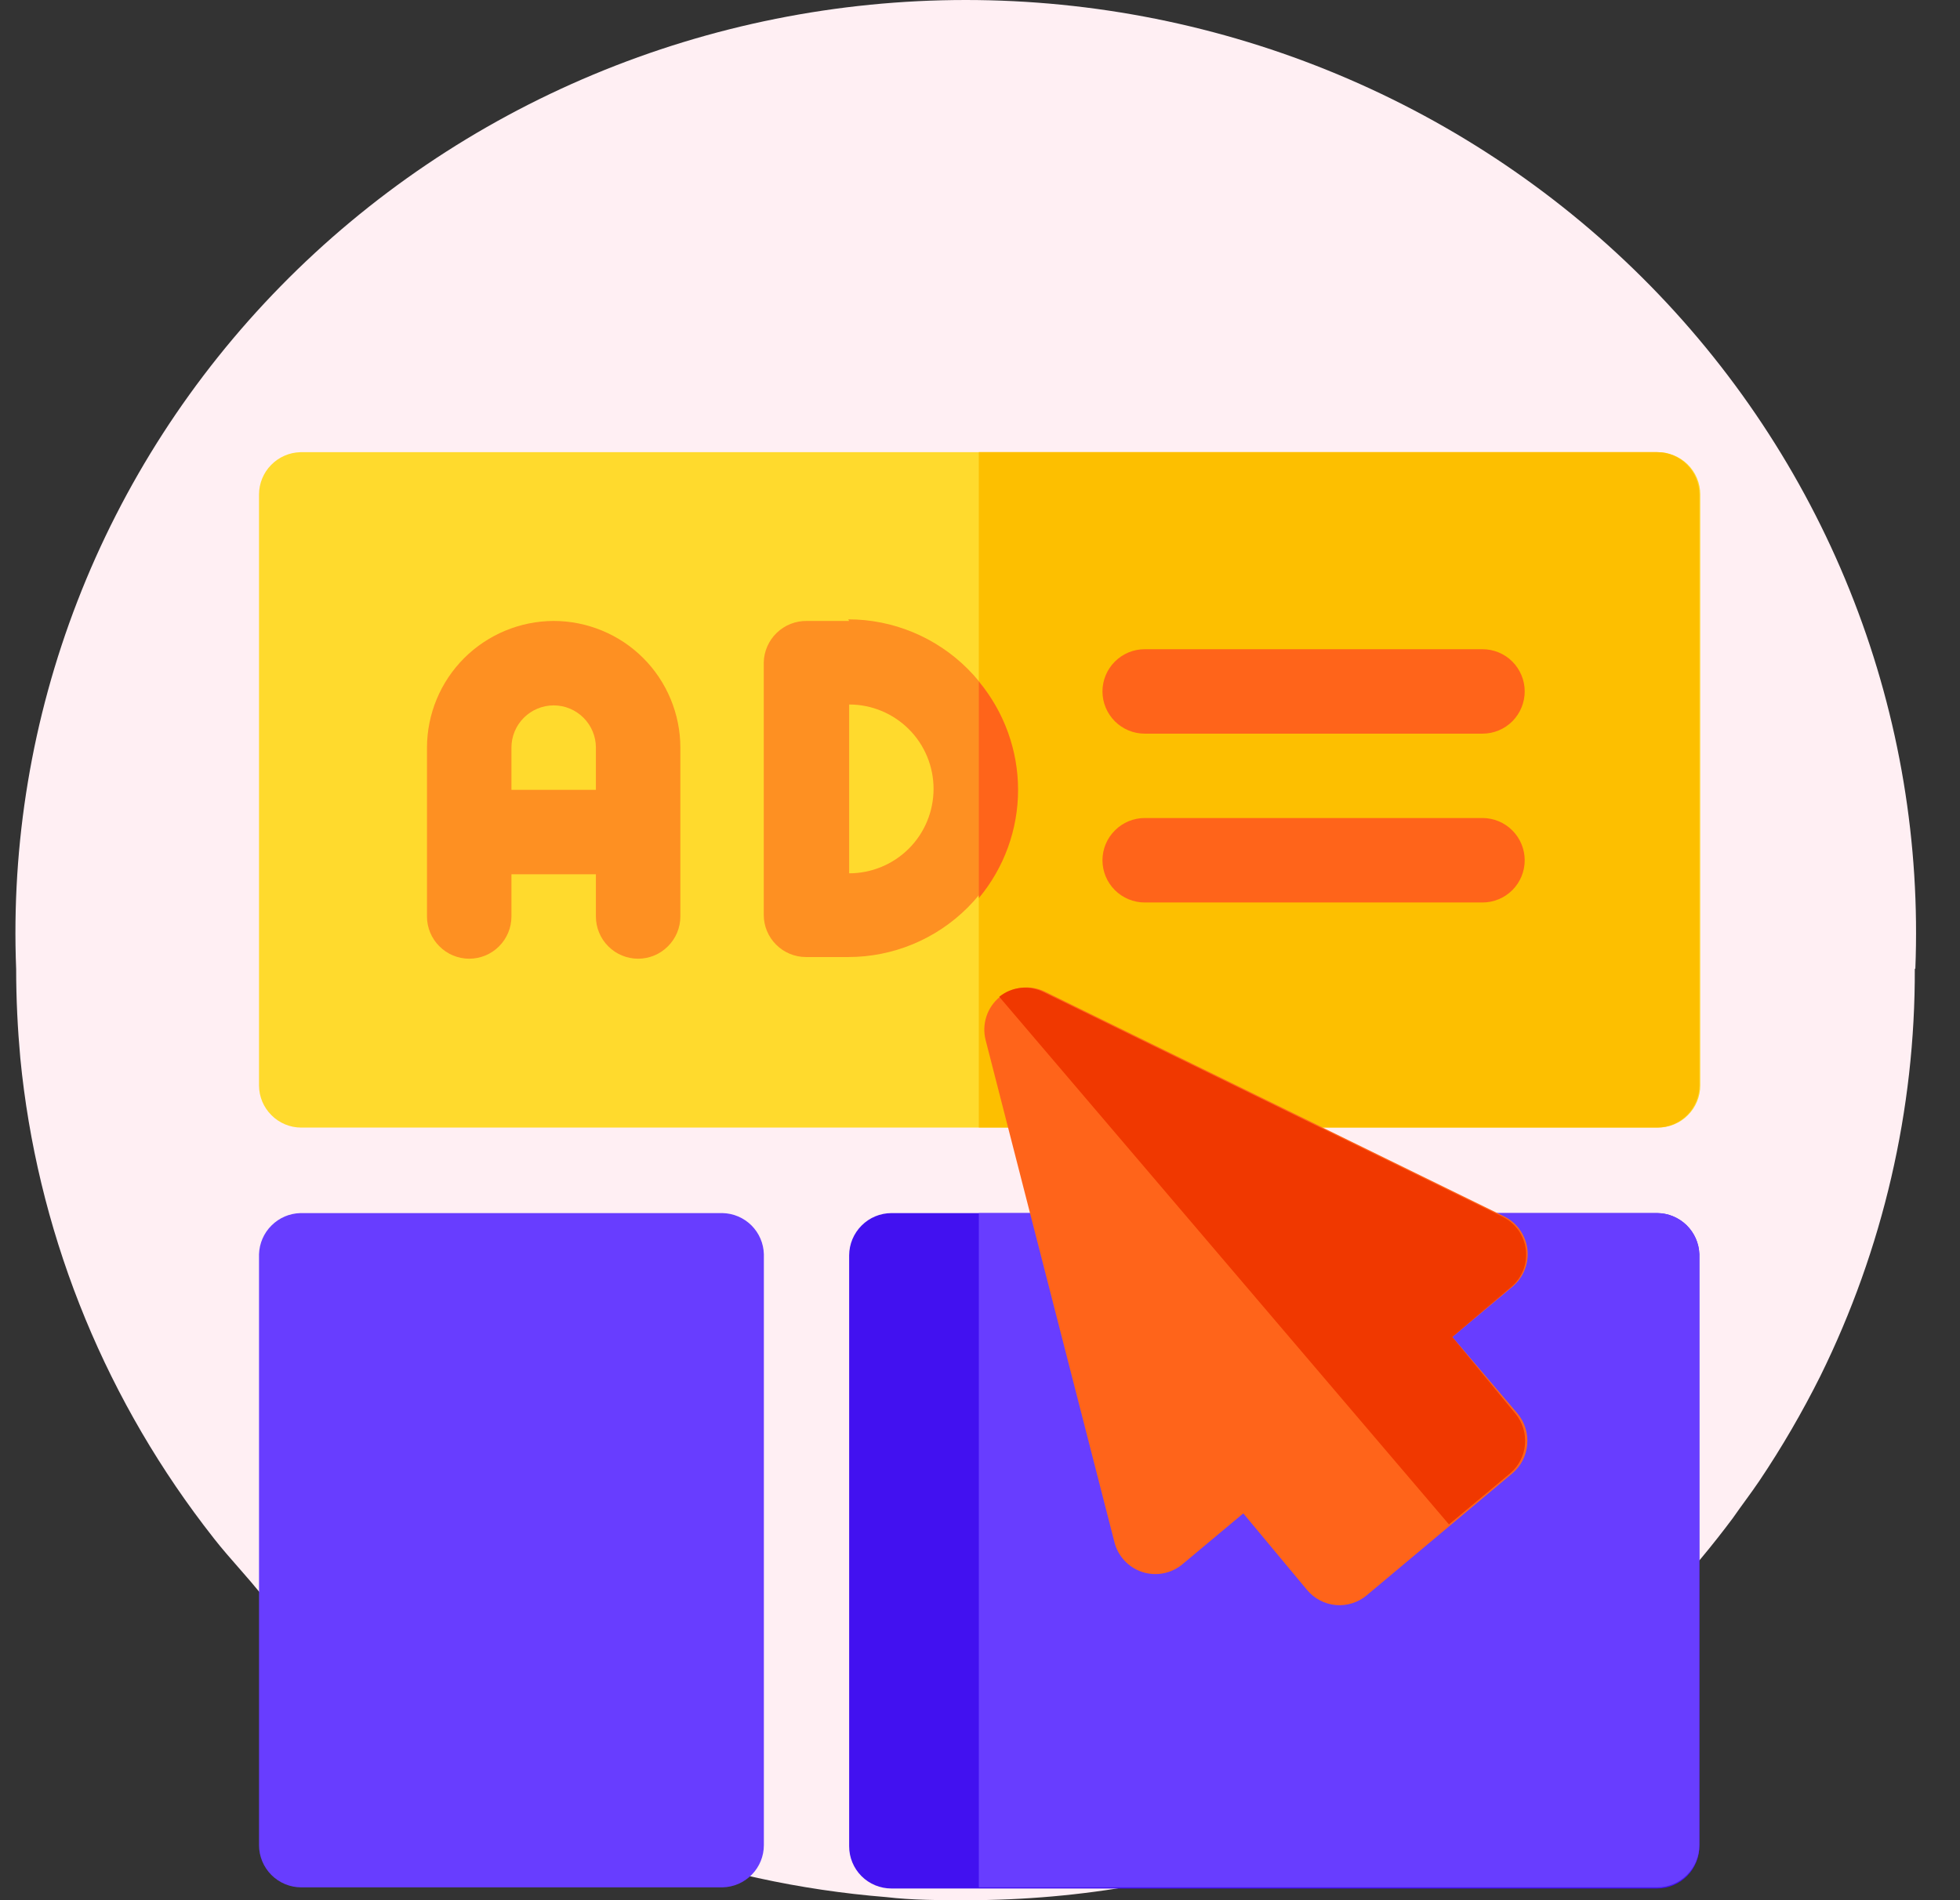 <svg width="33" height="32" viewBox="0 0 33 32" fill="none" xmlns="http://www.w3.org/2000/svg">
<rect x="0" y="0" width="33" height="32" fill="#333333" stroke="none"/>
<path d="M32.239 16.31C32.248 18.687 31.703 21.035 30.648 23.175C30.344 23.783 30.002 24.372 29.622 24.938C29.478 25.151 29.331 25.341 29.175 25.566C28.49 26.485 27.706 27.329 26.836 28.082C23.918 30.611 20.157 32.005 16.264 32C15.813 32 15.365 32 14.922 31.948C12.008 31.714 9.216 30.697 6.853 29.009C6.68 28.888 6.516 28.763 6.352 28.634C6.188 28.505 5.942 28.308 5.737 28.135C5.532 27.962 5.425 27.865 5.273 27.732C5.121 27.599 4.916 27.394 4.744 27.221C4.572 27.048 4.457 26.923 4.334 26.77C4.211 26.617 3.985 26.367 3.817 26.17C3.648 25.973 3.558 25.852 3.431 25.687C1.688 23.391 0.619 20.67 0.342 17.82C0.297 17.325 0.272 16.825 0.272 16.318C0.188 14.206 0.539 12.098 1.304 10.123C2.069 8.147 3.233 6.343 4.726 4.819C6.219 3.295 8.01 2.083 9.992 1.255C11.974 0.427 14.106 0 16.26 0C18.414 0 20.546 0.427 22.527 1.255C24.509 2.083 26.3 3.295 27.793 4.819C29.286 6.343 30.45 8.147 31.215 10.123C31.981 12.098 32.332 14.206 32.248 16.318L32.239 16.31Z" fill="#FFEFF3"/>
<path d="M27.901 7.615H5.057C4.871 7.62 4.695 7.697 4.565 7.83C4.435 7.962 4.362 8.14 4.361 8.326V18.278C4.361 18.466 4.436 18.647 4.57 18.78C4.703 18.914 4.884 18.989 5.072 18.989H27.916C28.105 18.989 28.286 18.914 28.419 18.78C28.552 18.647 28.627 18.466 28.627 18.278V8.326C28.627 8.231 28.608 8.138 28.571 8.051C28.534 7.964 28.48 7.885 28.413 7.819C28.345 7.753 28.265 7.701 28.177 7.666C28.09 7.631 27.996 7.613 27.901 7.615Z" fill="#FFDA2D"/>
<path d="M28.612 8.325V18.277C28.612 18.466 28.537 18.647 28.403 18.78C28.27 18.913 28.089 18.988 27.901 18.988H16.48V7.614H27.901C28.089 7.615 28.269 7.691 28.402 7.824C28.535 7.957 28.611 8.137 28.612 8.325Z" fill="#FDBF00"/>
<path d="M12.165 20.429H5.057C4.874 20.434 4.701 20.508 4.572 20.637C4.442 20.765 4.367 20.939 4.361 21.121V31.073C4.361 31.261 4.436 31.442 4.57 31.576C4.703 31.709 4.884 31.784 5.072 31.784H12.165C12.351 31.78 12.528 31.703 12.658 31.57C12.788 31.437 12.861 31.259 12.861 31.073V21.121C12.856 20.938 12.781 20.765 12.652 20.636C12.522 20.507 12.348 20.433 12.165 20.429Z" fill="#683DFF"/>
<path d="M27.9 20.429H15.008C14.819 20.43 14.639 20.505 14.506 20.639C14.373 20.772 14.298 20.952 14.297 21.14V31.092C14.297 31.281 14.372 31.462 14.505 31.595C14.638 31.728 14.819 31.803 15.008 31.803H27.9C28.088 31.803 28.269 31.728 28.403 31.595C28.536 31.462 28.611 31.281 28.611 31.092V21.121C28.605 20.936 28.527 20.761 28.395 20.632C28.262 20.503 28.085 20.43 27.9 20.429Z" fill="#4211F0"/>
<path d="M28.612 21.121V31.073C28.612 31.261 28.537 31.442 28.403 31.576C28.27 31.709 28.089 31.784 27.901 31.784H16.48V20.429H27.901C28.086 20.43 28.263 20.503 28.396 20.632C28.528 20.761 28.606 20.936 28.612 21.121Z" fill="#683DFF"/>
<path d="M24.453 22.515L25.469 21.665C25.559 21.589 25.629 21.491 25.672 21.381C25.715 21.271 25.73 21.151 25.716 21.034C25.701 20.917 25.657 20.805 25.589 20.709C25.52 20.612 25.428 20.535 25.322 20.483L17.595 16.701C17.473 16.641 17.337 16.618 17.202 16.633C17.067 16.649 16.939 16.702 16.834 16.788C16.729 16.874 16.65 16.988 16.608 17.117C16.566 17.246 16.561 17.384 16.595 17.516L18.762 25.965C18.791 26.084 18.85 26.193 18.933 26.282C19.017 26.372 19.122 26.438 19.238 26.475C19.355 26.512 19.479 26.518 19.598 26.493C19.718 26.468 19.829 26.413 19.921 26.332L20.933 25.486L22.007 26.776C22.067 26.848 22.141 26.908 22.224 26.951C22.307 26.995 22.398 27.021 22.491 27.03C22.584 27.038 22.678 27.028 22.768 26.999C22.857 26.971 22.94 26.926 23.012 26.865L25.465 24.81C25.608 24.688 25.697 24.515 25.713 24.328C25.73 24.141 25.673 23.955 25.554 23.809L24.453 22.515Z" fill="#FF641A"/>
<path d="M25.517 23.809C25.636 23.955 25.693 24.141 25.676 24.328C25.66 24.515 25.571 24.688 25.428 24.81L24.396 25.672L16.824 16.786C16.928 16.702 17.053 16.65 17.186 16.637C17.318 16.623 17.451 16.648 17.57 16.708L25.297 20.491C25.403 20.543 25.495 20.62 25.564 20.716C25.632 20.813 25.676 20.925 25.691 21.042C25.705 21.159 25.69 21.279 25.647 21.389C25.604 21.499 25.534 21.596 25.444 21.673L24.451 22.515L25.517 23.809Z" fill="#F03800"/>
<path d="M9.322 10.457C8.757 10.459 8.215 10.684 7.815 11.083C7.415 11.483 7.19 12.025 7.189 12.59V15.434C7.189 15.622 7.264 15.803 7.398 15.936C7.531 16.07 7.712 16.145 7.9 16.145C8.089 16.145 8.27 16.07 8.403 15.936C8.536 15.803 8.611 15.622 8.611 15.434V14.723H10.033V15.434C10.033 15.622 10.108 15.803 10.241 15.936C10.374 16.07 10.555 16.145 10.744 16.145C10.932 16.145 11.113 16.07 11.246 15.936C11.38 15.803 11.455 15.622 11.455 15.434V12.59C11.455 12.31 11.399 12.033 11.292 11.774C11.185 11.515 11.028 11.28 10.83 11.082C10.632 10.884 10.397 10.727 10.138 10.62C9.879 10.513 9.602 10.457 9.322 10.457ZM8.611 13.301V12.59C8.611 12.402 8.686 12.221 8.819 12.088C8.953 11.954 9.134 11.879 9.322 11.879C9.511 11.879 9.691 11.954 9.825 12.088C9.958 12.221 10.033 12.402 10.033 12.59V13.301H8.611Z" fill="#FE9022"/>
<path d="M14.297 10.457H13.586C13.397 10.454 13.214 10.526 13.078 10.657C12.942 10.788 12.863 10.968 12.859 11.156V15.406C12.859 15.595 12.934 15.776 13.068 15.909C13.201 16.042 13.382 16.117 13.57 16.117H14.281C15.035 16.117 15.758 15.818 16.292 15.284C16.825 14.751 17.125 14.028 17.125 13.274C17.125 12.52 16.825 11.796 16.292 11.263C15.758 10.73 15.035 10.43 14.281 10.43L14.297 10.457ZM14.297 14.707V11.864C14.674 11.864 15.035 12.013 15.302 12.28C15.569 12.546 15.718 12.908 15.718 13.285C15.718 13.662 15.569 14.024 15.302 14.291C15.035 14.557 14.674 14.707 14.297 14.707Z" fill="#FE9022"/>
<path d="M16.48 11.478V15.125C16.907 14.613 17.141 13.968 17.141 13.302C17.141 12.635 16.907 11.99 16.48 11.478Z" fill="#FF641A"/>
<path d="M19.273 12.355H24.96C25.149 12.355 25.33 12.28 25.463 12.147C25.596 12.013 25.671 11.832 25.671 11.644C25.671 11.455 25.596 11.275 25.463 11.141C25.33 11.008 25.149 10.933 24.96 10.933H19.273C19.085 10.933 18.904 11.008 18.771 11.141C18.637 11.275 18.562 11.455 18.562 11.644C18.562 11.832 18.637 12.013 18.771 12.147C18.904 12.28 19.085 12.355 19.273 12.355Z" fill="#FF641A"/>
<path d="M24.96 13.776H19.273C19.085 13.776 18.904 13.851 18.771 13.985C18.637 14.118 18.562 14.299 18.562 14.487C18.562 14.676 18.637 14.857 18.771 14.99C18.904 15.123 19.085 15.198 19.273 15.198H24.96C25.149 15.198 25.33 15.123 25.463 14.99C25.596 14.857 25.671 14.676 25.671 14.487C25.671 14.299 25.596 14.118 25.463 13.985C25.33 13.851 25.149 13.776 24.96 13.776Z" fill="#FF641A"/>
</svg>

